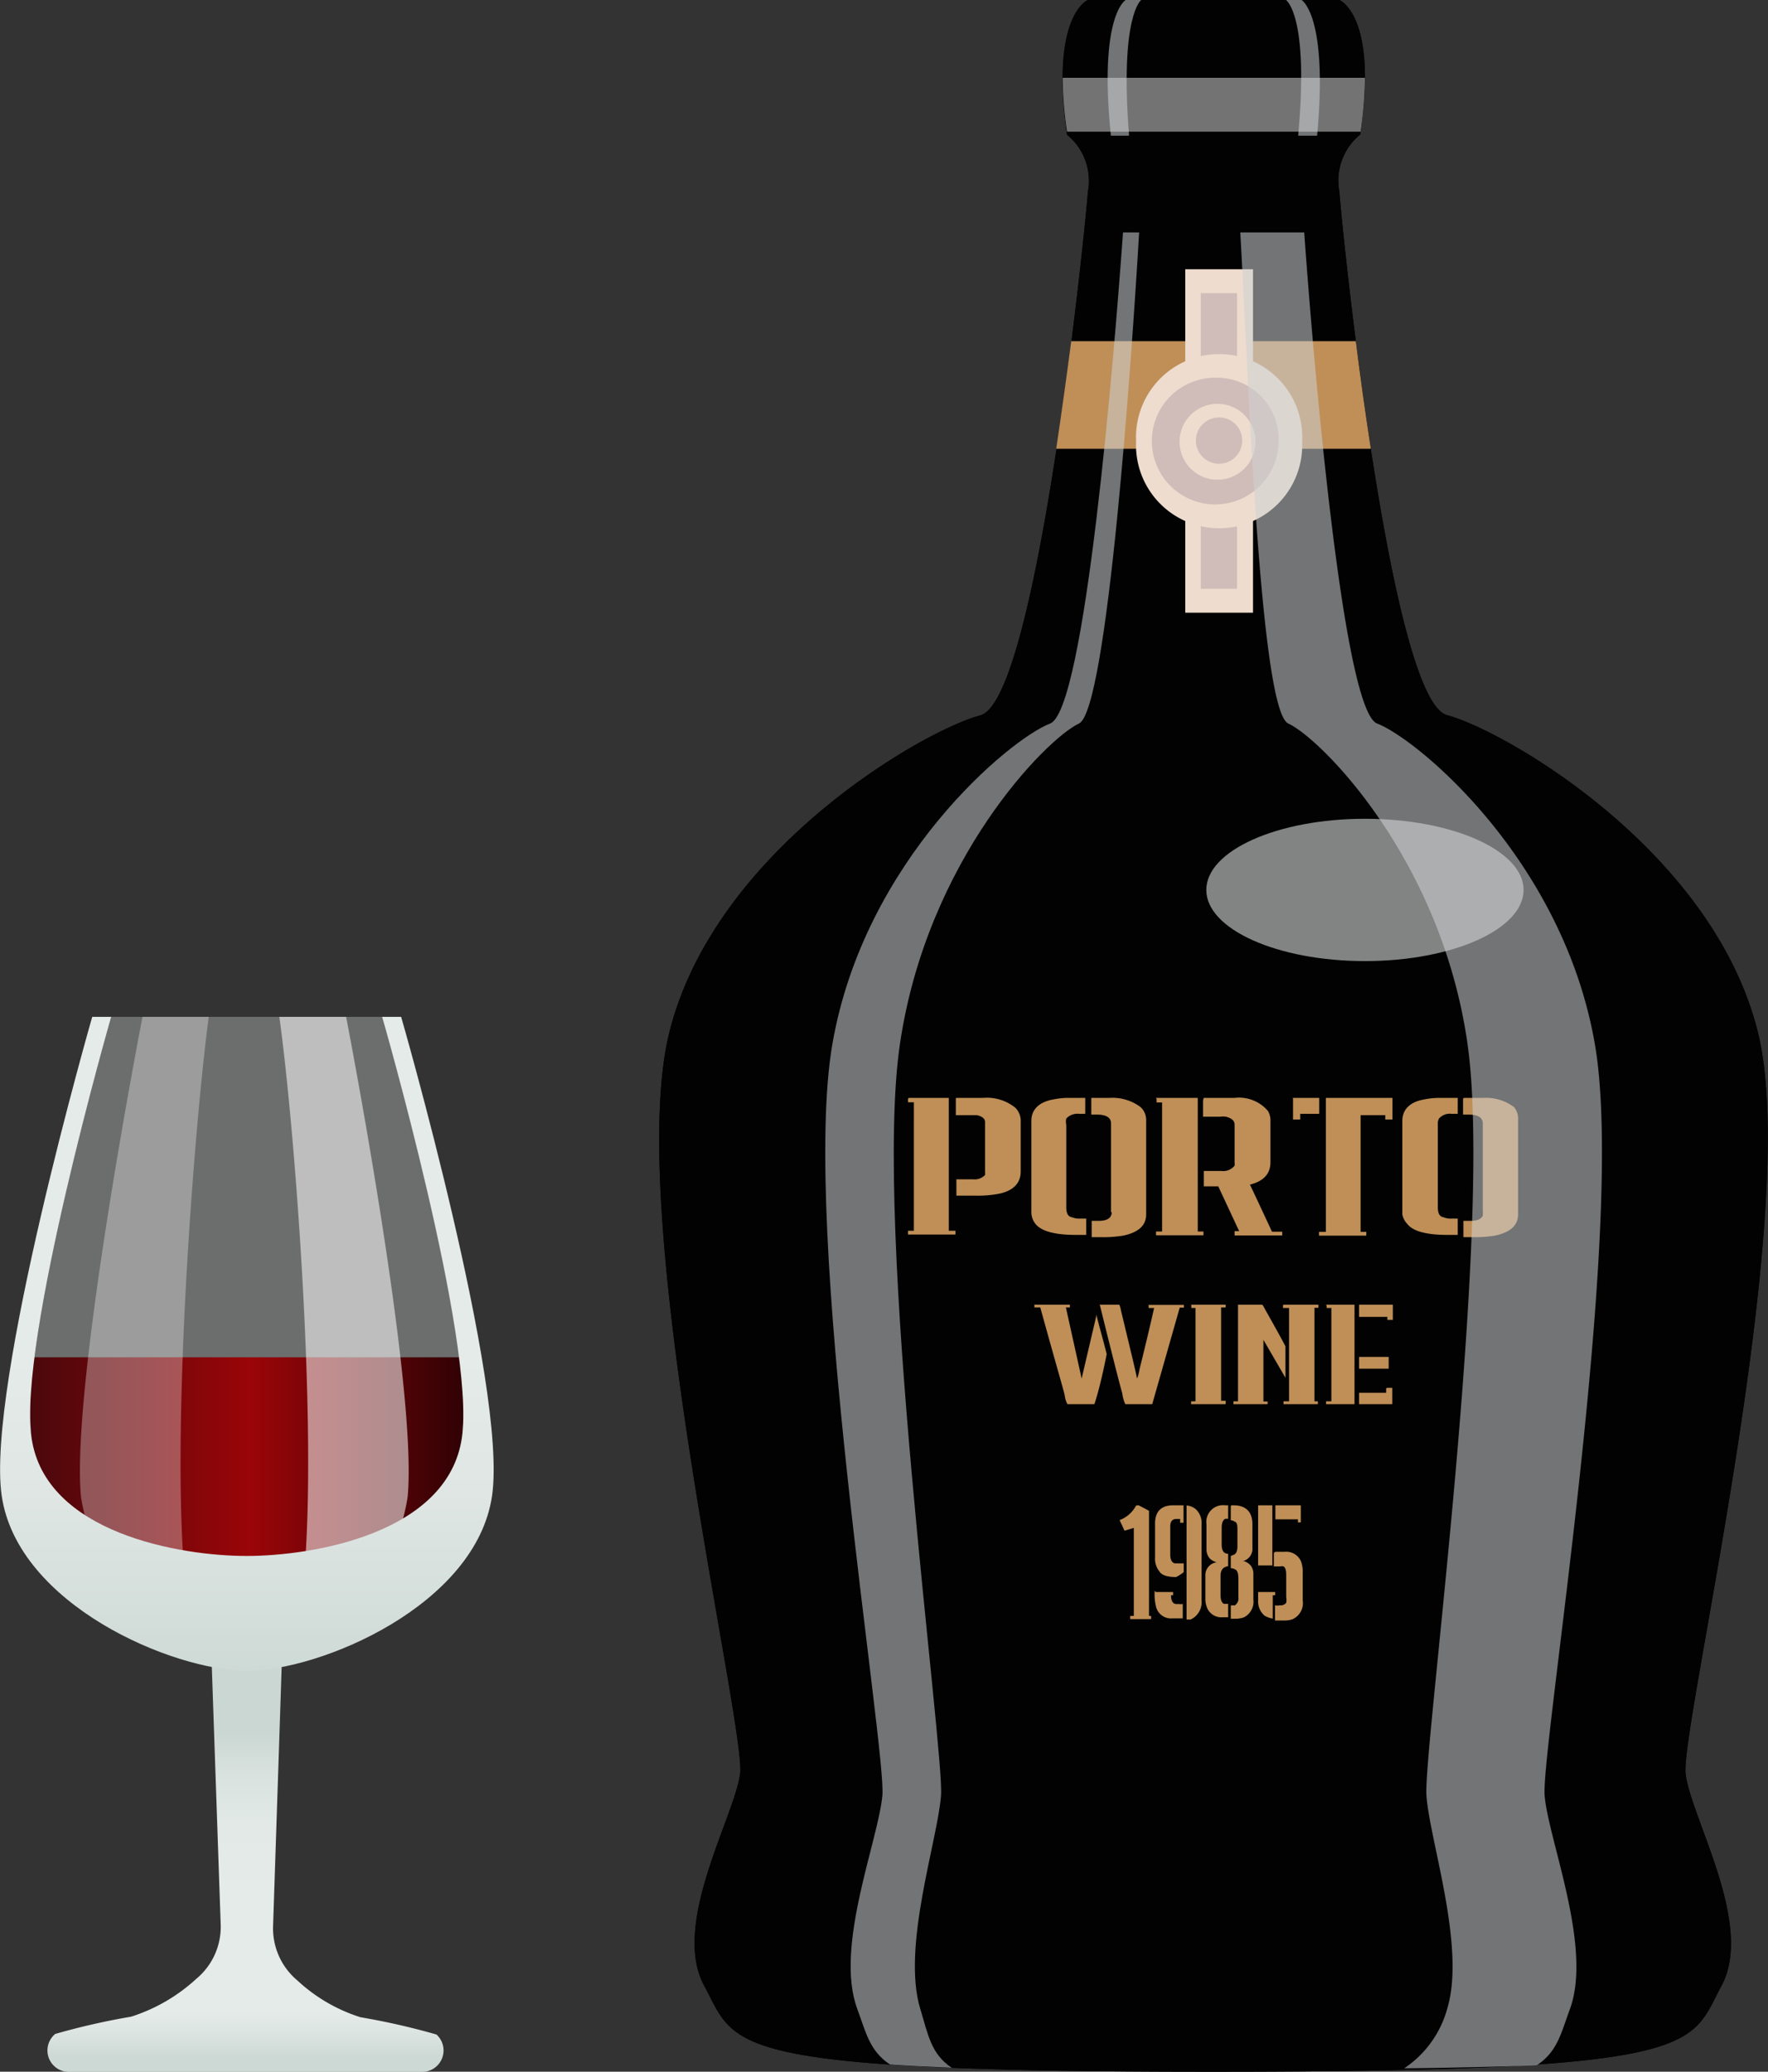 <svg xmlns="http://www.w3.org/2000/svg" xmlns:xlink="http://www.w3.org/1999/xlink" viewBox="0 0 93.17 109.18"><rect x="0" y="0" width="93.17" height="109.18" fill="#333333" stroke="none"/><defs><style>.cls-1{isolation:isolate;}.cls-2{fill:url(#linear-gradient);}.cls-3,.cls-6{opacity:0.32;}.cls-12,.cls-15,.cls-3,.cls-5,.cls-6,.cls-7{mix-blend-mode:screen;}.cls-3{fill:url(#linear-gradient-2);}.cls-4{fill:url(#linear-gradient-3);}.cls-5{fill:url(#linear-gradient-4);}.cls-6,.cls-7{fill:#fff;}.cls-12,.cls-15,.cls-7{opacity:0.55;}.cls-8{fill:url(#linear-gradient-5);}.cls-9{fill:#020202;}.cls-10{fill:#737373;}.cls-11{fill:#bf8f57;}.cls-12{fill:#eaeced;}.cls-13{fill:#eedcce;}.cls-14{fill:#d0bdb9;}.cls-16{fill:#cdd2d4;}</style><linearGradient id="linear-gradient" x1="12.95" y1="91.34" x2="12.95" y2="108.39" gradientUnits="userSpaceOnUse"><stop offset="0" stop-color="#cbd7d3"/><stop offset="0.13" stop-color="#d9e2df"/><stop offset="0.28" stop-color="#e2e9e7"/><stop offset="0.51" stop-color="#e5ebe9"/><stop offset="0.82" stop-color="#e5ebe9"/><stop offset="0.86" stop-color="#e5ebe9"/><stop offset="0.92" stop-color="#dde5e2"/><stop offset="1" stop-color="#cdd9d5"/></linearGradient><linearGradient id="linear-gradient-2" x1="1.58" y1="68.72" x2="24.44" y2="68.72" gradientUnits="userSpaceOnUse"><stop offset="0" stop-color="#e5ebe9"/><stop offset="0.51" stop-color="#e5ebe9"/><stop offset="1" stop-color="#e5ebe9"/></linearGradient><linearGradient id="linear-gradient-3" x1="1.58" y1="77.7" x2="24.43" y2="77.7" gradientUnits="userSpaceOnUse"><stop offset="0" stop-color="#4a080c"/><stop offset="0.51" stop-color="#9a0508"/><stop offset="1" stop-color="#300205"/></linearGradient><linearGradient id="linear-gradient-4" x1="1.58" y1="72.1" x2="24.43" y2="72.1" xlink:href="#linear-gradient-3"/><linearGradient id="linear-gradient-5" x1="13.01" y1="53.59" x2="13.01" y2="88.52" gradientUnits="userSpaceOnUse"><stop offset="0.51" stop-color="#e5ebe9"/><stop offset="0.72" stop-color="#dfe6e4"/><stop offset="0.99" stop-color="#cedad6"/><stop offset="1" stop-color="#cdd9d5"/></linearGradient></defs><g class="cls-1"><g id="Layer_2" data-name="Layer 2"><g id="Layer_1-2" data-name="Layer 1"><path class="cls-2" d="M23,107.22a36.81,36.81,0,0,0-4-.91,8.73,8.73,0,0,1-3.33-1.94,3.58,3.58,0,0,1-1.28-2.85L15,83.14H11l.63,18.29a3.55,3.55,0,0,1-1.28,2.85,9.18,9.18,0,0,1-3.44,2,36.81,36.81,0,0,0-4,.91,1.13,1.13,0,0,0,.76,2H22.24A1.13,1.13,0,0,0,23,107.22Z"/><path class="cls-3" d="M20.16,53.59H5.86S.92,70.72,1.66,75.77,9.54,83.86,13,83.86s10.61-3,11.35-8.09S20.16,53.59,20.16,53.59Z"/><path class="cls-4" d="M1.81,71.54a17.12,17.12,0,0,0-.15,4.23c.73,5,7.88,8.09,11.35,8.09s10.61-3,11.35-8.09a17.12,17.12,0,0,0-.15-4.23Z"/><path class="cls-5" d="M24.33,72.66c0-.36-.07-.73-.12-1.12H1.81c-.05.39-.09.76-.12,1.12Z"/><path class="cls-6" d="M5.93,83.26H9.75C9,75.43,10.22,59.47,11,53.59H7.51S3.7,73.14,4.27,78.9A11.46,11.46,0,0,0,5.93,83.26Z"/><path class="cls-7" d="M16,83.26h3.82a11.46,11.46,0,0,0,1.66-4.36c.56-5.76-3.24-25.31-3.24-25.31H14.72C15.54,59.47,16.76,75.43,16,83.26Z"/><path class="cls-8" d="M21.14,53.59h-1s4.94,17.13,4.2,22.18S16.48,82,13,82,2.39,80.81,1.66,75.77s4.2-22.18,4.2-22.18h-1S-.75,73.09.09,78.83s9,9.22,12.92,9.22,12.08-3.47,12.92-9.22S21.14,53.59,21.14,53.59Z"/><path class="cls-9" d="M92.64,54.41c-2.38-9.62-13.39-15.93-16.38-16.72s-5.52-25.39-5.68-27.6a3.13,3.13,0,0,1,1.1-3C72.63.79,70.58,0,70.58,0H57.33s-2,.79-1.1,7.1a3.13,3.13,0,0,1,1.1,3c-.16,2.21-2.68,26.81-5.67,27.6s-14,7.1-16.39,16.72S39.36,91.15,39,93.51s-3.63,7.93-1.89,11.14.73,4.53,26.81,4.53,25.07-1.32,26.8-4.53-1.57-8.77-1.89-11.14S95,64,92.64,54.41Z"/><path class="cls-9" d="M92.64,54.41c-2.38-9.62-13.39-15.93-16.38-16.72s-5.52-25.39-5.68-27.6a3.13,3.13,0,0,1,1.1-3C72.63.79,70.58,0,70.58,0H57.33s-2,.79-1.1,7.1a3.13,3.13,0,0,1,1.1,3c-.16,2.21-2.68,26.81-5.67,27.6s-14,7.1-16.39,16.72S39.36,91.15,39,93.51s-3.63,7.93-1.89,11.14.73,4.53,26.81,4.53,25.07-1.32,26.8-4.53-1.57-8.77-1.89-11.14S95,64,92.64,54.41Z"/><path class="cls-10" d="M71.7,6.94a20.12,20.12,0,0,0,.23-2.84H56a20.12,20.12,0,0,0,.23,2.84Z"/><path class="cls-11" d="M72.24,23.65c-.3-1.95-.57-3.89-.79-5.67h-15c-.23,1.78-.5,3.72-.79,5.67Z"/><ellipse class="cls-12" cx="71.93" cy="46.9" rx="8.36" ry="3.75"/><path class="cls-11" d="M47.91,57.86H50s0,0,0,0v7h.35s0,0,0,0v.2s0,0,0,0h-2.5s0,0,0,0v-.2a0,0,0,0,1,0,0h.31V58.09h-.31s0,0,0,0v-.19S47.89,57.86,47.91,57.86Zm2.48,0H51.8a2.38,2.38,0,0,1,1.72.53,1,1,0,0,1,.27.74v2.6c0,.61-.37,1-1.09,1.17a5.88,5.88,0,0,1-1.3.11h-1s0,0,0,0v-.86s0,0,0,0h.89a.73.73,0,0,0,.62-.23.5.5,0,0,0,0-.16V59.14c0-.18-.14-.3-.42-.37l-.32,0h-.8s0,0,0,0v-.84S50.37,57.86,50.39,57.86Z"/><path class="cls-11" d="M56.19,57.86h1s0,0,0,0v.84s0,0,0,0h-.31a.8.8,0,0,0-.69.25.74.74,0,0,0,0,.33v4.34c0,.33.1.5.3.53a1,1,0,0,0,.44.07h.31s0,0,0,0v.86s0,0,0,0h-.54c-1.13,0-1.84-.2-2.14-.59a1,1,0,0,1-.21-.62V59.07c0-.58.39-1,1.17-1.13A3.85,3.85,0,0,1,56.19,57.86Zm1.34,0h.94a2.46,2.46,0,0,1,1.63.48.92.92,0,0,1,.3.69V64c0,.58-.4.95-1.22,1.12a6.58,6.58,0,0,1-1.13.08h-.52s0,0,0,0v-.86s0,0,0,0h.35c.37,0,.59-.09.67-.28s0-.16,0-.21V59.21c0-.31-.25-.47-.74-.47h-.3s0,0,0,0v-.84S57.5,57.86,57.53,57.86Z"/><path class="cls-11" d="M60.92,57.86h2.2c0,1,0,1.68,0,2.19v.06c0,.74,0,1.29,0,1.66s0,.91,0,1.68v1.45h.3s0,0,0,0v.2s0,0,0,0H60.92s0,0,0,0v-.2s0,0,0,0h.32v-6.8s0,0,0,0h-.29s0,0,0,0v-.19S60.9,57.86,60.92,57.86Zm2.52,0h1.62a2,2,0,0,1,1.76.69,1,1,0,0,1,.13.54v2.16c0,.61-.36,1-1.08,1.18,0,0,.4.84,1.16,2.48h.54s0,0,0,0v.2s0,0,0,0H65.06s0,0,0,0v-.23h.24L64.2,62.52h-.76l0,0v-.81l0,0h.92a.76.76,0,0,0,.7-.28.45.45,0,0,0,0-.16v-2c0-.21-.15-.34-.46-.42a1.26,1.26,0,0,0-.3,0h-.9s0,0,0,0v-.84S63.42,57.86,63.44,57.86Z"/><path class="cls-11" d="M68.12,57.86h1.4s0,0,0,0v.84s0,0,0,0h-1V59s0,0,0,0h-.38s0,0,0,0V57.88S68.09,57.86,68.12,57.86Zm1.77,0h3.49s0,0,0,0V59s0,0,0,0H73s0,0,0,0v-.23h-1.3v6.15s0,0,0,0H72s0,0,0,0v.2s0,0,0,0H69.51s0,0,0,0v-.2s0,0,0,0h.36l0-.1V57.88S69.87,57.86,69.89,57.86Z"/><path class="cls-11" d="M75.82,57.86h1s0,0,0,0v.84s0,0,0,0h-.31a.76.76,0,0,0-.68.25.59.59,0,0,0-.06.33v4.34c0,.33.1.5.3.53a1,1,0,0,0,.44.07h.31s0,0,0,0v.86s0,0,0,0h-.54c-1.13,0-1.84-.2-2.13-.59A1,1,0,0,1,73.9,64V59.07c0-.58.38-1,1.16-1.13A3.85,3.85,0,0,1,75.82,57.86Zm1.34,0h1a2.45,2.45,0,0,1,1.62.48A.93.93,0,0,1,80,59V64c0,.58-.41.95-1.23,1.12a6.54,6.54,0,0,1-1.12.08h-.53s0,0,0,0v-.86s0,0,0,0h.36c.36,0,.58-.09.66-.28a.9.9,0,0,0,0-.21V59.21c0-.31-.25-.47-.74-.47h-.3s0,0,0,0v-.84S77.14,57.86,77.16,57.86Z"/><path class="cls-11" d="M54.54,68.76h1.84v.14s0,0,0,0h-.21L57,72.65h0l.79-3.37h0c0,.16.22.85.53,2.08C58,73,57.73,73.84,57.67,74H56.25a1.39,1.39,0,0,1-.14-.45c0-.09-.46-1.64-1.29-4.65h-.31v-.16Zm3.44,0h1s.06.09.09.29c.54,2.24.83,3.45.85,3.6,0,0,.08-.17.14-.53.2-.8.46-1.86.76-3.19h-.29v-.16h1.86v.14s0,0,0,0h-.22L60.72,74H59.3a2,2,0,0,1-.16-.58c-.11-.37-.51-1.93-1.19-4.69Z"/><path class="cls-11" d="M62.77,68.76h1.82v.14s0,0,0,0h-.24v4.92h.24s0,0,0,0V74s0,0,0,0H62.77s0,0,0,0v-.15s0,0,0,0H63V68.93h-.22s0,0,0,0v-.14Z"/><path class="cls-11" d="M65.22,68.76h1.3s.07.08.15.25c.65,1.15,1,1.8,1.07,1.94v1.66h0l-1.16-2h0v3.25h.22s0,0,0,0V74s0,0,0,0H65s0,0,0,0v-.15h.24a0,0,0,0,0,0,0V68.77Zm2.42,0h1.84v.16h-.21v4.93h.18s0,0,0,0V74s0,0,0,0H67.64s0,0,0,0v-.15s0,0,0,0h.29s0,0,0,0V68.93h-.32s0,0,0,0v-.14Z"/><path class="cls-11" d="M69.85,68.76h1.53V74s0,0,0,0h-1.5s0,0,0,0v-.15h.28V68.93h-.25s0,0,0,0v-.14Zm1.77,0H73.4v.8s0,0,0,0h-.29s0,0,0,0V69.4H71.62s0,0,0,0v-.61Zm0,2.75h1.56v.62s0,0,0,0H71.62s0,0,0,0v-.62Zm1.46,1.63h.29s0,0,0,0V74s0,0,0,0H71.62s0,0,0,0V73.4s0,0,0,0h1.43v-.22Z"/><path class="cls-11" d="M59.91,79.33H60s.22.11.55.29v5.54h.11s0,0,0,0v.17s0,0,0,0h-1.1s0,0,0,0v-.17a0,0,0,0,1,0,0h.19V80.52h0l-.49.15h0L59,80.11a1.62,1.62,0,0,0,.86-.75S59.9,79.34,59.91,79.33Z"/><path class="cls-11" d="M61.83,79.33h.54s0,0,0,0v.92s0,0,0,0h-.18a0,0,0,0,1,0,0v-.2H62q-.33,0-.33.39v1.48c0,.27.08.43.24.47h.47s0,0,0,0v.46a2,2,0,0,1-.4.26h0c-.45,0-.75-.09-.87-.28a1.06,1.06,0,0,1-.24-.75V80.35C60.85,79.67,61.18,79.33,61.83,79.33Zm-.92,4.57h.91a0,0,0,0,1,0,0v.17l0,0h-.11v0c0,.27.08.43.24.46a.39.39,0,0,0,.15,0h0a.59.59,0,0,0,.23,0v.76s0,0,0,0h-.56a.81.81,0,0,1-.84-.58,2.75,2.75,0,0,1-.08-.88Zm1.62-4.56a.87.87,0,0,1,.48.19,1,1,0,0,1,.31.82v4a1,1,0,0,1-.58,1l-.21,0v-6Z"/><path class="cls-11" d="M64.56,79.33h.16s0,0,0,0v.71l-.15,0c-.12.06-.19.21-.19.47v.89c0,.27.08.43.24.47s.1,0,.1,0v.67s-.07,0-.19.06-.21.21-.21.45v1c0,.26.06.41.17.47a.89.89,0,0,0,.23,0v.71s0,0,0,0h-.29a.81.81,0,0,1-.82-.5,1.27,1.27,0,0,1-.09-.47V83a.68.68,0,0,1,.56-.66.08.08,0,0,1,.07,0h0a.82.82,0,0,1-.4-.21.73.73,0,0,1-.17-.47V80.33A.88.88,0,0,1,64.56,79.33Zm.32,0H65c.65,0,1,.34,1,1v1.24a.67.67,0,0,1-.43.68l-.09,0h0a.8.8,0,0,1,.45.28.75.75,0,0,1,.12.41v1.36a.92.92,0,0,1-.51.94,1.46,1.46,0,0,1-.4.07h-.28a0,0,0,0,1,0,0v-.7a.69.69,0,0,1,.2,0,.42.42,0,0,0,.2-.42v-1c0-.26-.05-.41-.15-.47a.59.59,0,0,0-.25-.08V82s0,0,.15-.06.2-.22.2-.46v-.79c0-.29,0-.46-.15-.5a.37.37,0,0,0-.2-.07v-.72Z"/><path class="cls-11" d="M66.3,83.9h.9s0,0,0,0v.17s0,0,0,0h-.13v1.23s0,0,0,0a1.13,1.13,0,0,1-.45-.17,1,1,0,0,1-.32-.79v-.48A0,0,0,0,1,66.3,83.9Zm0-4.57h.75c0,.86,0,1.4,0,1.61s0,.67,0,1.56h-.75s0,0,0,0V79.35S66.31,79.33,66.32,79.33Zm.89,0h1.36a0,0,0,0,1,0,0v.9a0,0,0,0,1,0,0H68.4a0,0,0,0,1,0,0v-.16H67.21s0,0,0,0v-.72S67.2,79.33,67.21,79.33Zm0,2.45h.51a.85.85,0,0,1,.85.48,1.52,1.52,0,0,1,.1.56v1.52a.93.93,0,0,1-.55,1,1.23,1.23,0,0,1-.36.06h-.55s0,0,0,0V84.6s0,0,0,0a.55.55,0,0,0,.25,0h0a.37.37,0,0,0,.34-.13.78.78,0,0,0,0-.3V83q0-.39-.15-.45a.24.24,0,0,0-.15,0h-.35s0,0,0,0v-.71S67.2,81.78,67.21,81.78Z"/><rect class="cls-13" x="62.46" y="14.19" width="3.57" height="18.1"/><rect class="cls-14" x="63.28" y="15.45" width="1.91" height="15.58"/><path class="cls-13" d="M68.62,23.25a4.38,4.38,0,1,1-8.75,0,4.38,4.38,0,1,1,8.75,0Z"/><path class="cls-14" d="M64.24,19.91a3.34,3.34,0,1,0,3.14,3.34A3.24,3.24,0,0,0,64.24,19.91Zm0,5.37a2,2,0,1,1,1.92-2A2,2,0,0,1,64.24,25.28Z"/><path class="cls-14" d="M65.46,23.25A1.22,1.22,0,1,1,64.24,22,1.21,1.21,0,0,1,65.46,23.25Z"/><g class="cls-15"><path class="cls-16" d="M68.41,7.15h1C70,.8,68.59,0,68.59,0h-.82S69,.8,68.41,7.15Z"/><path class="cls-16" d="M84.05,55.05c-1.67-9.74-9.38-16.12-11.48-16.92-1.81-.69-3.38-19.4-3.84-25.88H65.36c.38,6.48,1,25.19,2.53,25.88,1.73.8,8.08,7.18,9.45,16.92S75,92.22,75.17,94.62s2.09,8,1.09,11.26A5.54,5.54,0,0,1,74,109c1.2,0,6.07-.1,7-.17,1.07-.71,1.26-1.67,1.72-2.92,1.22-3.25-1.1-8.87-1.32-11.26S85.72,64.78,84.05,55.05Z"/><path class="cls-16" d="M59.5,7.15C59,.8,60.14,0,60.14,0h-.82s-1.43.8-.78,7.15Z"/><path class="cls-16" d="M59.18,12.25c-.46,6.48-2,25.19-3.84,25.88-2.1.8-9.81,7.18-11.48,16.92s2.86,37.17,2.64,39.57-2.54,8-1.32,11.26c.46,1.25.65,2.21,1.72,2.92,1,.07,2,.12,3.25.17-1.09-.73-1.24-1.74-1.65-3.09-1-3.25.91-8.87,1.09-11.26S46,64.78,47.42,55.05s7.72-16.12,9.44-16.92c1.5-.69,2.79-19.4,3.17-25.88Z"/></g></g></g></g></svg>